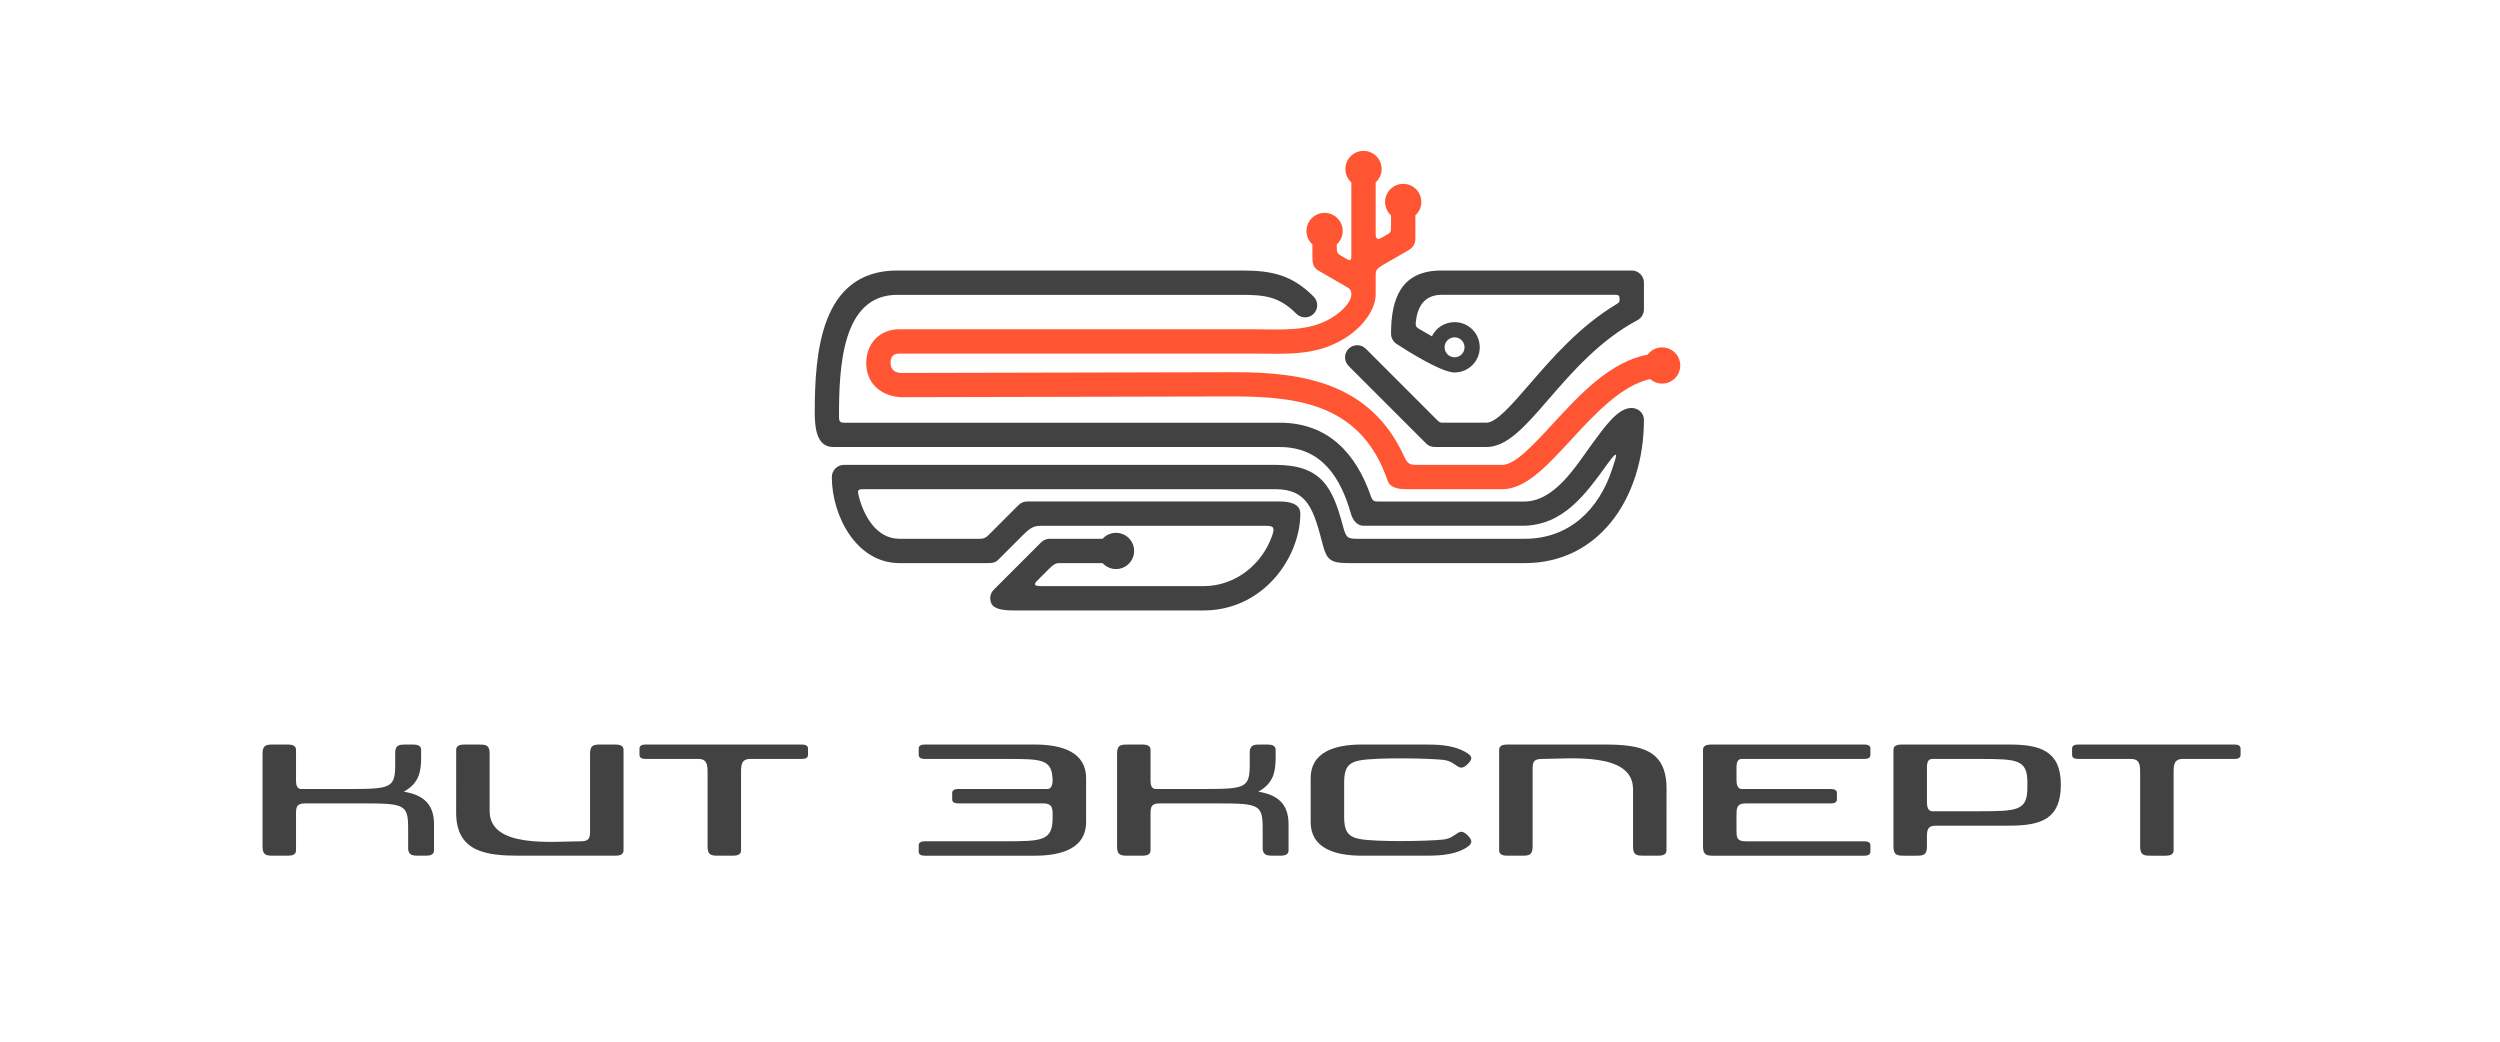 <?xml version="1.0" encoding="UTF-8"?> <!-- Creator: CorelDRAW 2017 --> <svg xmlns="http://www.w3.org/2000/svg" xmlns:xlink="http://www.w3.org/1999/xlink" xml:space="preserve" width="120mm" height="50mm" style="shape-rendering:geometricPrecision; text-rendering:geometricPrecision; image-rendering:optimizeQuality; fill-rule:evenodd; clip-rule:evenodd" viewBox="0 0 12000 5000"> <defs> <style type="text/css"> <![CDATA[ .fil0 {fill:none} .fil2 {fill:#434242} .fil1 {fill:#ff5533} ]]> </style> </defs> <g> <path class="fil1" d="M6629.36 1142.33l27.95 -16.14c17.79,-10.27 19.69,-10.89 19.69,-42.15l0 -50.08c-17.56,-15.91 -28.59,-38.9 -28.59,-64.46 0,-48.02 38.94,-86.96 86.96,-86.96 48.03,0 86.96,38.94 86.96,86.96 0,25.56 -11.03,48.55 -28.58,64.46l0 114.41 -0.14 0c-0.02,20.08 -10.43,39.61 -29.05,50.39l-109.79 63.39c-56.6,32.68 -51.58,32.44 -51.58,80.68l0 71.31c0,63.31 -52.17,149.91 -148.03,209.51 -142.9,88.83 -288.37,73.51 -447.62,73.51l-1690.53 0c-30.89,0 -42.38,16.38 -42.38,46.4 0,31.45 23.65,46.71 51.88,46.63l1599.98 -3.62c343.28,-0.78 652.9,60.38 810.54,398.29 20.9,44.8 28.13,46.48 70.02,46.48l404.02 0c60.78,0 146.29,-92.75 242.78,-197.41 128.84,-139.74 274.58,-297.78 454.55,-331.46 15.85,-21.31 41.22,-35.12 69.82,-35.12 48.03,0 86.96,38.93 86.96,86.96 0,48.02 -38.93,86.96 -86.96,86.96 -22.15,0 -42.37,-8.29 -57.73,-21.93 -139.42,31.61 -267.52,170.52 -380.89,293.49 -115.01,124.73 -216.9,235.26 -328.53,235.26l-459.42 0c-26,0 -77.47,-1.67 -90.43,-39.45 -122.84,-356.88 -405.69,-406.52 -746.3,-405.75l-1580.96 3.58c-95.48,0.22 -176.08,-60.02 -176.08,-162.91 0,-94.16 63.7,-163.16 159.13,-163.16l1700.45 0c127.11,0 263.27,14.45 376.14,-55.72 60.11,-37.38 92.84,-82.07 92.84,-110.54 0,-21.14 -6.38,-27.6 -23.01,-37.2l-134.45 -77.62c-28.97,-16.65 -29.42,-41.16 -29.42,-68.95l0 -57.21c-17.55,-15.91 -28.58,-38.89 -28.58,-64.45 0,-48.03 38.93,-86.96 86.96,-86.96 48.02,0 86.96,38.93 86.96,86.96 0,25.56 -11.03,48.54 -28.59,64.45 0,37.3 -0.45,42.09 21.57,54.8l28.73 16.6c13.64,7.87 19.83,7.04 19.83,-16.68l0 -352.24c-17.56,-15.91 -28.58,-38.89 -28.58,-64.45 0,-48.02 38.93,-86.96 86.96,-86.96 48.02,0 86.95,38.94 86.95,86.96 0,25.56 -11.03,48.54 -28.58,64.45l0 246.85c0,22.59 8.05,30.3 26.17,19.84z"></path> <path class="fil2" d="M7102.82 1667.07c-0.26,-67.07 -53.82,-120.63 -120.88,-120.89 -48.09,0.19 -89.22,27.78 -108.76,68.1l-60.6 -34.99c-9.6,-5.54 -18.86,-10.93 -17.06,-29.8 6.92,-72.83 37.93,-134.3 123.95,-134.3l837.35 0c12.26,0 17.32,4.81 17.32,20.61 0,13.22 -2.01,16.39 -13.45,23.24 -177.2,106.11 -308.55,257.77 -415.92,381.79 -91.29,105.44 -162.86,188.11 -210.3,188.11l-212.73 0c-7.75,0 -14.26,-3.29 -21.14,-10.18l-344.76 -344.75c-22.79,-22.8 -59.76,-22.8 -82.55,0 -22.79,22.79 -22.79,59.75 0,82.55l372.04 372.03c14.1,14.1 28.57,17.1 47.05,17.1l242.09 0c100.32,0 187.33,-100.5 298.32,-228.7 109.77,-126.79 246.05,-284.2 426.86,-380.11 19.79,-10.42 31.1,-30.62 31.12,-51.54l0.12 0 0 -128.52c0,-32.24 -26.13,-58.38 -58.37,-58.38l-913.87 0c-194.35,0 -241.65,136.28 -241.65,303.39 0,20.45 10.51,38.44 26.43,48.87 57.56,37.78 216.46,137.02 278.51,137.25 67.06,-0.26 120.62,-53.82 120.88,-120.88zm-1810.37 1035.83l-186.2 0c-37.58,0 -39.93,-3.39 -77.31,33.99l-47.13 47.13c-18.07,18.07 -24.51,29.38 16.95,29.38l778.46 0c152,0 281.75,-104.08 329.62,-243.8 14.1,-41.17 3.5,-45.75 -34.48,-45.75l-1075.25 0c-34.88,0 -51.31,8.9 -88.66,46.25l-115.69 115.7c-17.07,17.07 -32.78,17.1 -53.74,17.1l-421.46 0c-208.7,0 -324.8,-229.47 -324.8,-413.19 0,-32.24 26.14,-58.37 58.37,-58.37l2070.57 0c223.04,0 274.89,108.92 324.21,292.99 15.68,58.52 22.21,61.82 72.57,61.82l800.47 0c213.87,0 356.75,-141.31 419.42,-334.49 15.9,-49.01 40.34,-111.5 -19.62,-28.77 -107.93,148.9 -214.15,300.73 -412.74,300.73l-761.19 0c-32.53,0 -52.46,-29.85 -60.45,-58.05 -49.26,-173.85 -141,-319.88 -342.08,-319.88l-2143.36 0c-84.15,0 -88.19,-104.85 -88.07,-170.8 0.54,-278.03 26.7,-676.45 395.77,-676.45l1652.09 0c145.01,0 241.28,19.72 346.82,125.27 22.79,22.79 22.79,59.76 0,82.55 -22.79,22.79 -59.76,22.79 -82.55,0 -82.66,-82.66 -150.91,-91.07 -264.27,-91.07l-1652.09 0c-267.1,0 -279.45,351.17 -279.45,585.74 0,23.47 7.6,28.01 23.02,28.01l2092.09 0c233.56,0 366.92,148.46 437.61,351.98 9.53,27.43 17.21,26.4 46.04,26.4l689.99 0c145.63,0 246.03,-166.73 322.68,-271.86 66.9,-91.75 122.64,-168.18 182.89,-176.62 36.04,-5 69.39,19.2 69.39,57.59 0,186.09 -54.91,364.08 -159.47,491.96 -97.25,118.94 -236.08,194.51 -412.47,194.51l-847.59 0c-83.59,0 -102.87,-15.92 -121.35,-86.15 -43.97,-167.19 -70.66,-268.66 -228.31,-268.66l-1976.36 0c-28.96,0 -30.17,5.83 -23.68,31.77 23.77,94.91 84.53,206.29 195.9,206.29l383.43 0c16.44,0 27.81,-1.49 46.13,-19.81l141.89 -141.9c10.58,-10.71 25.28,-17.35 41.53,-17.35l1209.63 0c42.36,0 101.51,7.18 101.51,58.38 -0.03,111.52 -51.12,238.58 -143.48,330.94 -79.03,79.03 -188.01,133.74 -320.98,133.74l-908.27 0c-38.11,0 -94.45,-2.19 -109.55,-32.02 -11.08,-21.9 -7.47,-49.33 10.83,-67.63l227.01 -227.01c10.58,-10.7 25.27,-17.34 41.52,-17.34l253.69 0c15.91,-17.56 38.9,-28.59 64.46,-28.59 48.02,0 86.96,38.94 86.96,86.96 0,48.03 -38.94,86.96 -86.96,86.96 -25.56,0 -48.55,-11.03 -64.46,-28.58zm1689.49 -1083.75c26.74,0.22 47.69,21.18 47.91,47.92 -0.22,26.73 -21.17,47.69 -47.91,47.91 -26.74,-0.22 -47.69,-21.18 -47.92,-47.91 0.23,-26.74 21.18,-47.7 47.92,-47.92z"></path> <path class="fil2" d="M3557 3706.67c0.06,-33.5 1.64,-63.77 43.81,-63.77l248.43 0c15.92,0 29.16,-4.55 29.16,-19.11 0,-10.31 0,-20.62 0,-30.92 0,-14.57 -13.24,-19.12 -29.16,-19.12l-750.56 0c-15.92,0 -29.16,4.55 -29.16,19.12 0,10.3 0,20.61 0,30.92 0,14.56 13.24,19.11 29.16,19.11l253.8 0c42.17,0 43.75,30.27 43.81,63.77 0,122.75 0,234.12 0,356.87 0,42.18 18.89,43.75 52.39,43.81 23.41,0 46.81,0 70.22,0 20.8,0 38.1,-5.95 38.1,-24.99 0,-129.02 0,-246.67 0,-375.69zm3747.16 400.68c-23.41,0 -46.82,0 -70.22,0 -20.8,0 -38.1,-5.95 -38.1,-24.99l0 -483.62c0,-19.04 17.3,-24.99 38.1,-24.99 156.84,0 313.68,0 470.52,0 175.69,0 294.86,27.45 294.86,210.97 -0.03,99.22 -0.2,198.73 -0.2,297.64 0,19.04 -17.29,24.99 -38.09,24.99 -23.41,0 -46.82,0 -70.23,0 -31.54,-0.06 -50.12,-1.46 -52.19,-36.82l0 -282.27c0,-180.96 -304.87,-145.36 -438.25,-145.36 -42.17,0 -43.75,18.89 -43.81,52.4 0,122.74 0,245.49 0,368.24 0,42.18 -18.89,43.75 -52.39,43.81zm-1264.39 -307.25c73.87,-40.72 82.97,-96.05 83.38,-165.03 0.08,-12.91 -0.04,-25.77 -0.14,-38.7 -1.39,-17.17 -18.09,-22.62 -38.01,-22.62l-29.38 0c-33.47,0 -53.7,-0.36 -56.97,33.25l0 59.87c0,112.42 -16.73,120.27 -211.15,120.27l-241.62 0c-17.73,-0.99 -23.32,-17.87 -23.32,-38.05l0 -150.36c0,-19.04 -17.3,-24.98 -38.1,-24.98 -21.78,0 -43.4,0 -65.17,0 -36.65,0 -57.45,-0.44 -57.45,43.81l0 445.98c0,39.3 16.42,43.34 45.78,43.76l79.86 0c19.42,-0.57 35.08,-6.83 35.08,-24.94 0,-57.86 0,-115.72 0,-173.58 0.05,-33.51 1.63,-52.4 43.81,-52.4 94.08,0 188.38,-0.04 282.54,-0.04 194.87,0 211.86,6.54 211.86,120.27l0 99.48c3.38,27.63 19.17,30.84 45,31.21l44.24 0c19.39,-0.59 34.99,-6.85 34.99,-24.94l0 -126.76c0,-96.49 -53.04,-141.25 -145.23,-155.5zm251.4 145.97c0,122.89 111.66,161.28 245.97,161.28l280.52 0c72.24,0 148.16,1.36 213.53,-34.31 34.47,-19.45 42.51,-35.28 12.66,-64.27 -44.78,-43.49 -48.22,13.9 -117.48,21.27 -74.91,7.96 -321.31,11.92 -399.16,-2.66 -56.81,-10.64 -75.33,-37.76 -75.33,-106.05l0 -165.35c0,-68.29 18.51,-95.41 75.33,-106.05 77.86,-14.59 324.25,-10.62 399.16,-2.66 69.26,7.37 72.7,64.76 117.48,21.27 29.86,-29 21.81,-41.03 -12.66,-60.48 -65.37,-35.67 -141.29,-34.31 -213.53,-34.31l-280.52 0c-134.31,0 -245.97,38.39 -245.97,161.28l0 211.04zm-4101.69 -45.14c0.02,-100.72 0.2,-201.77 0.2,-302.19 0,-19.04 17.29,-24.99 38.09,-24.99 23.41,0 46.82,0 70.23,0 31.54,0.06 50.12,1.46 52.19,36.82l0 282.27c0,180.96 304.87,145.36 438.25,145.36 42.17,0 43.75,-18.89 43.81,-52.4 0,-122.74 0,-245.49 0,-368.24 0,-42.18 18.89,-43.75 52.39,-43.81 23.41,0 46.82,0 70.22,0 20.81,0 38.1,5.95 38.1,24.99l0 483.62c0,19.04 -17.29,24.99 -38.1,24.99 -153.98,0 -307.96,0 -461.94,0 -156.11,0 -303.44,-16.43 -303.44,-206.42zm-251.4 -100.78c73.87,-40.72 83.17,-96.07 83.39,-165.03 0.03,-12.95 -0.05,-25.8 -0.15,-38.75 -1.39,-17.17 -18.09,-22.62 -38,-22.62 -11.48,0 -22.96,0 -34.44,0 -30.44,0.06 -48.82,1.37 -51.92,33.25l0 59.92c0,112.42 -16.73,120.27 -211.15,120.27l-239.96 0c-19.03,0 -24.98,-17.3 -24.98,-38.1l0 -150.35c0,-19.04 -17.3,-24.99 -38.1,-24.99 -23.41,0 -46.81,0 -70.22,0 -33.5,0.06 -52.39,1.63 -52.39,43.81l0 445.98c0,42.18 18.89,43.75 52.39,43.81 23.41,0 46.81,0 70.22,0 20.8,0 38.1,-5.95 38.1,-24.99 0,-57.87 0,-115.75 0,-173.63 0.06,-33.5 1.63,-52.39 43.81,-52.39 82.8,0 199.74,0 282.54,0 194.88,0 211.86,6.54 211.86,120.27l0 99.48c3.65,29.83 21.77,31.2 51.37,31.26 11.91,0 23.83,0.04 35.74,0 20.36,-0.19 37.13,-6.24 37.13,-24.98l0 -126.72c0,-96.49 -53.04,-141.25 -145.24,-155.5zm7565.17 93.76c180.16,-0.07 228.12,-2.91 228.12,-113.08l0 -24.85c0,-110.18 -47.96,-113 -228.12,-113.08 -76.32,0 -152.63,0 -228.95,0 -19.04,0 -24.98,17.3 -24.98,38.1l0 171.02c0,20.8 5.94,41.89 24.98,41.89l228.95 0zm142.86 69.15l-352.98 0c-42.18,0 -43.75,22.68 -43.81,56.18 0,14.77 0,29.53 0,44.3 0,42.18 -18.89,43.75 -52.4,43.81 -18.64,0 -37.28,0 -55.92,0 -33.51,-0.06 -52.4,-1.63 -52.4,-43.81l0 -464.8c0,-19.04 17.3,-24.99 38.1,-24.99 173.14,0 346.28,0 519.41,0 147.56,0 245.98,31.61 245.98,192.14 0,163.59 -91.8,197.17 -245.98,197.17zm328.95 -389.31c250.18,0 500.37,0 750.56,0 15.92,0 29.15,4.55 29.15,19.12 0,10.3 0,20.61 0,30.92 0,14.56 -13.23,19.11 -29.15,19.11l-248.43 0c-42.18,0 -43.75,30.27 -43.81,63.77 0,125.23 0,250.46 0,375.69 0,19.04 -17.3,24.99 -38.1,24.99 -23.41,0 -46.81,0 -70.22,0 -33.5,-0.06 -52.39,-1.63 -52.39,-43.81 0,-118.96 0,-237.91 0,-356.87 -0.06,-33.5 -1.64,-63.77 -43.81,-63.77l-253.8 0c-15.92,0 -29.16,-4.55 -29.16,-19.11 0,-10.31 0,-20.62 0,-30.92 0,-14.57 13.24,-19.12 29.16,-19.12zm-1762.95 0c245.58,0 491.16,0 736.74,0 15.18,0 27.91,4.14 29.08,17.13l-0.01 34.91c-1.18,12.98 -13.9,17.11 -29.07,17.11l-588.71 0c-19.04,0 -24.98,17.3 -24.98,38.1 0,22.7 0,41.6 0,64.3 0,20.8 5.94,41.89 24.98,41.89l427.93 0c15.93,0 29.16,4.55 29.16,19.12 0,10.3 0,20.61 0,30.91 0,14.57 -13.23,19.12 -29.16,19.12 -136.37,0 -272.73,0 -409.1,0 -44.25,0 -43.81,24.59 -43.81,61.24 0,21.06 0,42.11 0,63.17 0,36.65 -0.44,57.45 43.81,57.45l569.88 0c15.18,0 27.92,4.13 29.08,17.14l0 34.83c-1.14,13.04 -13.88,17.18 -29.08,17.18 -240.67,0 -481.34,0 -722.01,0 -33.51,-0.06 -52.4,-1.63 -52.4,-43.81l0 -464.8c0,-18.91 17.06,-24.9 37.67,-24.99zm-3244.83 533.6c134.32,0 245.98,-38.39 245.98,-161.28l0 -211.04c0,-122.89 -111.66,-161.28 -245.98,-161.28l-528.35 0c-15.92,0 -29.16,4.55 -29.16,19.12 0,10.3 0,20.61 0,30.92 0,14.56 13.24,19.11 29.16,19.11l385.49 0c178.83,0.08 227.4,-0.91 228.11,106.88 -0.84,18.75 -7.24,37.41 -24.89,37.41l-428.01 0c-15.92,0 -29.16,4.55 -29.16,19.12l0 30.91c0,14.57 13.24,19.12 29.16,19.12 136.4,0 272.79,0 409.19,0 38.37,0 43.13,19.44 43.72,47.49l0 21.29c0,110.17 -47.96,113 -228.12,113.08l-385.49 0c-15.92,0 -29.16,4.55 -29.16,19.11 0,10.31 0,20.62 0,30.92 0,14.57 13.24,19.12 29.16,19.12l528.35 0z"></path> </g> </svg> 